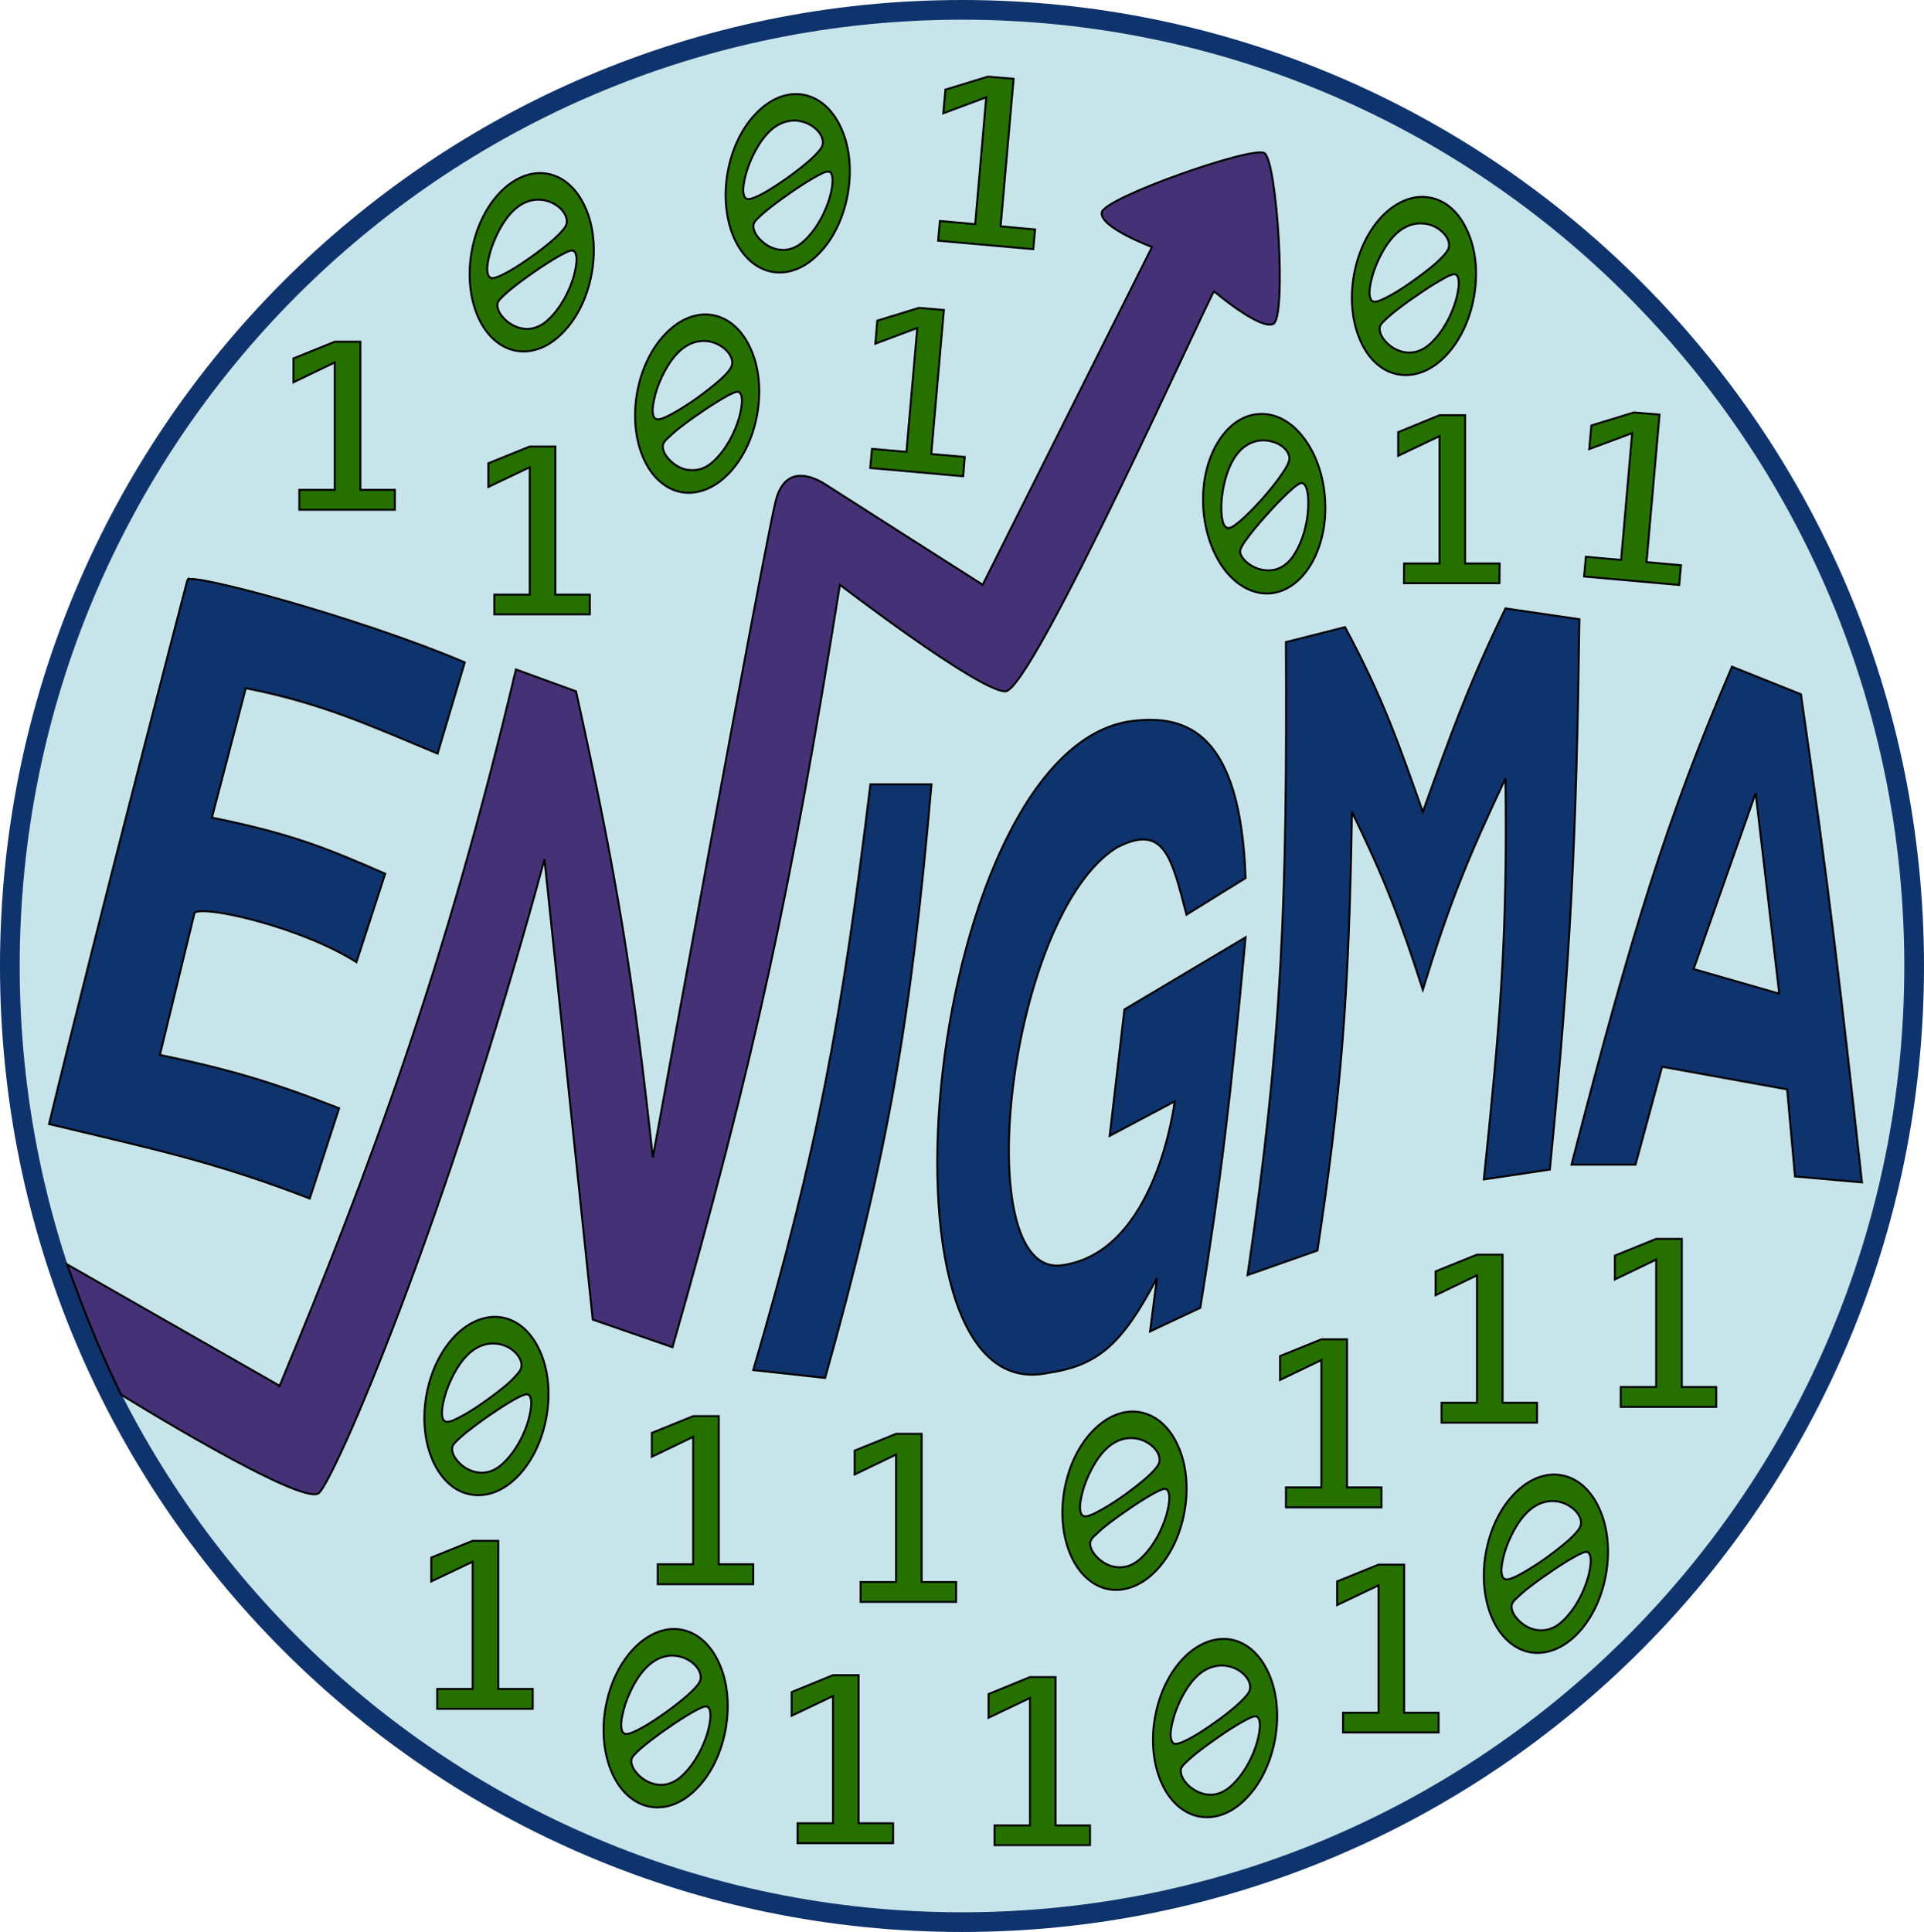 <svg version="1.2" xmlns="http://www.w3.org/2000/svg" viewBox="0 0 977 981" width="977" height="981">
	<title>Enigma-orginal-svg</title>
	<style>
		.s0 { fill: #c6e4e9;stroke: #0f336c;stroke-width: 10 } 
		.s1 { fill: #267000;stroke: #000000 } 
		.s2 { fill: #453276;stroke: #000000 } 
		.s3 { fill: #0f336c;stroke: #000000 } 
		.s4 { fill: #267000 } 
		.s5 { fill: none;stroke: #000000;stroke-width: 1 } 
	</style>
	<path id="Layer" class="s0" d="m972 490.5c0 268.1-216.5 485.4-483.5 485.4-267 0-483.5-217.3-483.5-485.4 0-268.2 216.5-485.5 483.5-485.5 267 0 483.5 217.3 483.5 485.5z"/>
	<path id="Layer" class="s1" d="m710 219.4l21-8.6h13v75.3h17.5l-0.1 10h-48.5l0.1-10h18v-64.7l-21 10z"/>
	<path id="Layer" class="s2" d="m142 703.6l-108-61.7c10.6 28.9 16.6 43.6 27.5 66.2 0 0 92.5 57.4 100.5 49.9 8-7.5 63-132.5 114.5-321.7l24.5 233.7 40.5 14c41.5-145.2 59.9-230.1 85-387.1 0 0 70.5 54.1 84 54.1 13.5 0 103.9-201.4 106-203.1 0 0 23 19.6 30 16.6 7-3 2-83.3-4.5-86.8-6.5-3.5-81 22.6-82.5 30.1-1.5 7.5 25.5 17.6 25.5 17.6l-86 171.5c0 0-76-48.4-79-50.4-3-2-20.5-13.5-26 7.5-5.5 21-62.5 333.7-62.5 333.7-10-92.3-18.5-144.2-39-236.7l-30.5-11.1c-35.6 150.8-75 255.5-120 363.7z"/>
	<path id="Layer" class="s3" d="m95.2 294.4c-1 3.9-44.2 168.7-70.3 276.3 53.3 12.8 83.4 18.9 132.4 37.8l14.9-45.8c-32.5-12.8-54.4-19.5-91-27.1l17.6-72.2c5.3-3.9 54.6 7.5 82.2 25.1l14.6-44.9c-30.9-13.5-48.3-20.4-88-28.5l17.2-65.7c38.5 7.6 62 18.5 97.4 33.2l13.8-46.3c-53.1-22.6-139.7-45.9-140.8-41.9z"/>
	<path id="Layer" class="s3" d="m442 398.2c-14.4 118.3-26.7 185.7-59.5 297.4l36.5 4c31.9-114.2 43.5-180.3 54-301.4z"/>
	<path id="Layer" class="s3" d="m532 697.1c25.6-3.8 37.7-14.4 55.5-48.2l-3.5 27.1 25.5-12c10.5-64.8 15.4-106.4 23-188.1l-61.5 36.6-7.5 64.2 33-17.5c0 0-9.1 76.7-57.3 83.2-48.2 6.5-27.2-178 27.9-212.1 24.1-12.5 27.8 5 35.4 34.1l30-18.6c-2.6-74.1-30-82.9-57-79.8-104.5 12-139 351.1-43.5 331.1z"/>
	<path id="Layer" class="s3" d="m653 326c0.6 128.6-1.5 199.7-19.5 321.4l35.5-12.5c12.1-80.2 16-128.8 17.5-222.7 16 32.9 23.9 52.7 36 90.3 13.4-43.6 22.9-67 42-107.3 1.1 82.6-3 126.2-11 203.6l33.5-5c10.7-108.4 13.5-169.6 15-279.4l-37.5-5.5c-18.7 38.3-28 64.5-42 103.3-11.8-33.2-19.7-56.9-39.5-93.8z"/>
	<path id="Layer" fill-rule="evenodd" class="s3" d="m879.5 338.5l35 14c14.1 96.8 20.3 151 31 247.8l-34-3-4-44.2-63.5-11.5-13.5 49.7h-32.5c30.9-119.6 48.7-176.3 81.5-252.8zm24 166l-12-101.8-31.5 89.3z"/>
	<path id="Layer" class="s1" d="m808.1 216l21.6-6.6 13 1.1-6.6 74.9 17.5 1.6-0.9 10-48.3-4.3 0.9-10 17.9 1.6 5.6-64.4-21.8 8.1z"/>
	<g id="Layer">
		<path id="Layer" class="s4" d="m445.5 162.8l21.2-6.5 12.6 1.1-6.4 73.1 17 1.5-0.8 9.8-47.2-4.2 0.9-9.7 17.5 1.5 5.5-62.9-21.3 8z"/>
		<path id="Layer" class="s5" d="m445.5 162.8l21.2-6.5 12.6 1.1-6.4 73.1 17 1.5-0.8 9.8-47.2-4.2 0.9-9.7 17.5 1.5 5.5-62.9-21.3 8z"/>
	</g>
	<path id="Layer" class="s1" d="m480.1 45.5l21.6-6.6 13 1.1-6.6 74.9 17.5 1.6-0.9 10-48.3-4.3 0.9-10 17.9 1.6 5.6-64.4-21.8 8.1z"/>
	<path id="Layer" class="s1" d="m248 235.2l21-8.5h13v75.2h17.5v10h-48.5v-10h18v-64.7l-21 10z"/>
	<path id="Layer" class="s1" d="m149 182l21-8.5h13v75.2h17.5v10.1h-48.5v-10.1h18v-64.7l-21 10.1z"/>
	<path id="Layer" class="s1" d="m820 637.5l21-8.5h13v75.2h17.5v10.1h-48.5v-10.1h18v-64.7l-21 10.1z"/>
	<path id="Layer" class="s1" d="m729 645.5l21-8.5h13v75.2h17.5v10.1h-48.5v-10.1h18v-64.7l-21 10.1z"/>
	<path id="Layer" class="s1" d="m650 688.5l21-8.5h13v75.2h17.5v10.1h-48.5v-10.1h18v-64.7l-21 10.1z"/>
	<path id="Layer" class="s1" d="m434 736.5l21-8.5h13v75.2h17.5v10.1h-48.5v-10.1h18v-64.7l-21 10.1z"/>
	<path id="Layer" class="s1" d="m331 727.5l21-8.5h13v75.2h17.5v10.1h-48.5v-10.1h18v-64.7l-21 10.1z"/>
	<path id="Layer" class="s1" d="m679 802.9l21-8.5h13v75.2h17.5v10h-48.5v-10h18v-64.7l-21 10z"/>
	<path id="Layer" class="s1" d="m502 860.1l21-8.6h13v75.3h17.5v10h-48.5v-10h18v-64.7l-21 10z"/>
	<path id="Layer" class="s1" d="m402 859.1l21-8.6h13v75.2h17.5v10.1h-48.5v-10.1h18v-64.6l-21 10z"/>
	<path id="Layer" class="s1" d="m219 790.8l21-8.5h13v75.2h17.5v10.1h-48.5v-10.1h18v-64.6l-21 10z"/>
	<path id="Layer" fill-rule="evenodd" class="s1" d="m384.5 210.3c-2.2 12.5-7.6 23.1-14.6 30.3-6.9 7.1-15.4 10.7-23.8 9.3-8.3-1.5-15.1-7.8-19.2-16.9-4.1-9.1-5.6-21-3.4-33.5 2.2-12.4 7.6-23.1 14.6-30.2 7-7.2 15.5-10.8 23.8-9.3 8.4 1.5 15.1 7.8 19.2 16.9 4.2 9.1 5.6 21 3.4 33.4zm-10-11.4q-0.6 0-1.3 0.3-0.7 0.2-1.7 0.7c-1.2 0.5-2.8 1.4-4.5 2.4-3.4 2-7.7 4.7-11.8 7.6-4.2 2.8-8.3 5.9-11.6 8.5-1.6 1.4-3 2.6-4.1 3.7-1.2 1-2 1.9-2.4 2.7-1 1.5-0.5 3.7 0.6 5.7 1.2 2.1 3.2 4.2 5.7 5.8 2.5 1.6 5.6 2.6 8.9 2.4 3.2-0.1 6.7-1.4 10-4.5 6.6-6.1 10.9-14.8 13-22 1-3.5 1.5-6.7 1.5-9.1-0.1-1.2-0.2-2.2-0.6-2.9-0.3-0.7-0.9-1.3-1.7-1.3zm-40.5 14c0.9 0 2.1-0.3 3.4-0.9 1.4-0.5 3-1.4 4.8-2.4 3.6-2 7.8-4.7 11.9-7.6 4.1-3 8.1-6.1 11.3-8.9 1.5-1.4 2.9-2.7 3.9-3.9 1.1-1.2 1.8-2.3 2.2-3.2 0.7-1.7 0.3-3.8-0.8-5.7-1.1-1.9-3-3.7-5.3-5-4.7-2.7-11.3-3.4-17.7 0.9-6.4 4.3-11.4 13.4-14.1 21.3-1.3 4-2.1 7.8-2.2 10.5 0 1.4 0.2 2.6 0.5 3.5q0.3 0.6 0.9 1 0.5 0.4 1.2 0.4z"/>
	<path id="Layer" fill-rule="evenodd" class="s1" d="m300.5 138.6c-2.2 12.4-7.6 23.1-14.6 30.2-6.9 7.2-15.4 10.8-23.8 9.3-8.3-1.5-15.1-7.8-19.2-16.9-4.1-9.1-5.6-21-3.4-33.4 2.2-12.5 7.6-23.1 14.6-30.3 7-7.1 15.5-10.8 23.8-9.3 8.4 1.5 15.1 7.8 19.2 16.9 4.2 9.1 5.6 21 3.4 33.5zm-10-11.4q-0.6 0-1.3 0.2-0.7 0.3-1.7 0.7c-1.2 0.6-2.8 1.4-4.5 2.4-3.4 2-7.7 4.7-11.8 7.6-4.2 2.9-8.3 5.9-11.6 8.6-1.6 1.3-3 2.5-4.1 3.6-1.2 1.1-2 2-2.4 2.7-1 1.5-0.5 3.7 0.6 5.8 1.2 2 3.2 4.2 5.7 5.7 2.5 1.6 5.6 2.6 8.9 2.5 3.2-0.2 6.7-1.5 10-4.6 6.6-6.1 10.9-14.8 13-21.9 1-3.6 1.5-6.8 1.5-9.2-0.1-1.1-0.2-2.1-0.6-2.8-0.3-0.8-0.9-1.3-1.7-1.3zm-40.5 14c0.9 0 2.1-0.4 3.4-0.9 1.4-0.6 3-1.4 4.8-2.4 3.6-2 7.8-4.8 11.9-7.7 4.1-2.9 8.1-6.1 11.3-8.9 1.5-1.4 2.9-2.7 3.9-3.9 1.1-1.2 1.8-2.2 2.2-3.1 0.7-1.8 0.3-3.9-0.8-5.8-1.1-1.9-3-3.7-5.3-5-4.7-2.6-11.3-3.4-17.7 1-6.4 4.3-11.4 13.4-14.1 21.3-1.3 4-2.1 7.7-2.2 10.5 0 1.3 0.2 2.5 0.5 3.4q0.3 0.7 0.9 1.1 0.5 0.4 1.2 0.4z"/>
	<path id="Layer" fill-rule="evenodd" class="s1" d="m748.5 150.6c-2.2 12.5-7.6 23.1-14.6 30.3-6.9 7.1-15.4 10.7-23.8 9.2-8.3-1.4-15.1-7.7-19.2-16.9-4.1-9.1-5.6-20.9-3.4-33.4 2.2-12.5 7.6-23.1 14.6-30.3 7-7.1 15.5-10.7 23.8-9.2 8.4 1.4 15.1 7.7 19.2 16.9 4.2 9.1 5.6 20.9 3.4 33.4zm-10-11.4q-0.6 0-1.3 0.3-0.7 0.2-1.7 0.6c-1.2 0.6-2.8 1.5-4.5 2.5-3.5 2-7.7 4.7-11.8 7.6-4.2 2.8-8.3 5.9-11.6 8.5-1.6 1.3-3 2.6-4.1 3.6-1.2 1.1-2 2-2.4 2.7-1 1.6-0.5 3.7 0.6 5.8 1.2 2.1 3.2 4.2 5.7 5.8 2.5 1.5 5.6 2.6 8.9 2.4 3.2-0.1 6.7-1.5 10-4.5 6.6-6.1 10.9-14.8 13-22 1-3.5 1.5-6.8 1.5-9.1-0.1-1.2-0.2-2.2-0.6-2.9-0.3-0.8-0.9-1.3-1.7-1.3zm-40.5 14c0.9 0 2.1-0.3 3.4-0.9 1.4-0.6 3-1.4 4.8-2.4 3.6-2 7.8-4.7 11.9-7.7 4.1-2.9 8.1-6 11.3-8.8 1.5-1.4 2.9-2.8 3.9-3.9 1.1-1.2 1.8-2.3 2.2-3.2 0.7-1.8 0.3-3.8-0.8-5.7-1.1-1.9-3-3.7-5.3-5.1-4.7-2.6-11.3-3.3-17.7 1-6.4 4.3-11.4 13.4-14.1 21.3-1.3 4-2.1 7.7-2.2 10.5 0 1.4 0.2 2.6 0.6 3.4q0.2 0.7 0.8 1.1 0.5 0.4 1.2 0.4z"/>
	<path id="Layer" fill-rule="evenodd" class="s1" d="m672.9 254.1c0.7 12.6-2.2 24.2-7.4 32.8-5.2 8.5-12.6 13.9-21.1 14.4-8.5 0.4-16.5-4.2-22.6-12.1-6-8-10.1-19.2-10.8-31.8-0.7-12.7 2.2-24.3 7.4-32.8 5.2-8.6 12.6-14 21.1-14.4 8.5-0.5 16.5 4.1 22.5 12.1 6.1 7.9 10.2 19.2 10.9 31.8zm-12.4-8.8q-0.5 0.1-1.1 0.5-0.7 0.4-1.5 1c-1.1 0.9-2.4 2-3.9 3.4-2.9 2.7-6.4 6.3-9.8 10.1-3.4 3.7-6.7 7.6-9.3 10.9-1.3 1.7-2.4 3.2-3.3 4.5-0.8 1.3-1.4 2.4-1.7 3.2-0.6 1.7 0.4 3.7 2 5.4 1.6 1.8 4 3.4 6.8 4.4 2.8 0.9 6 1.3 9.2 0.4 3.1-0.9 6.2-3 8.8-6.8 5-7.4 7.2-16.8 7.6-24.2 0.2-3.8 0-7-0.6-9.3-0.3-1.1-0.7-2.1-1.2-2.7-0.5-0.6-1.2-1-2-0.8zm-36.2 22.8c0.8-0.2 1.9-0.8 3.1-1.7 1.2-0.9 2.6-2 4.1-3.4 3-2.8 6.5-6.4 9.9-10.2 3.3-3.8 6.5-7.7 8.9-11.2 1.2-1.7 2.3-3.3 3-4.7 0.8-1.3 1.3-2.6 1.4-3.5 0.3-1.9-0.6-3.8-2.1-5.4-1.5-1.6-3.7-3-6.3-3.7-5.1-1.6-11.7-0.8-17 4.9-5.2 5.6-8.1 15.6-8.9 23.9-0.4 4.2-0.3 8 0.3 10.8 0.2 1.3 0.7 2.4 1.2 3.2q0.5 0.6 1.1 0.8 0.6 0.3 1.3 0.2z"/>
	<path id="Layer" fill-rule="evenodd" class="s1" d="m277.5 719.3c-2.2 12.5-7.6 23.1-14.6 30.3-6.9 7.1-15.4 10.7-23.8 9.2-8.3-1.4-15.1-7.8-19.2-16.9-4.1-9.1-5.6-20.9-3.4-33.4 2.2-12.5 7.6-23.1 14.6-30.3 7-7.1 15.5-10.7 23.8-9.3 8.4 1.5 15.1 7.8 19.2 16.9 4.2 9.2 5.6 21 3.4 33.5zm-10-11.4q-0.6 0-1.3 0.3-0.7 0.2-1.7 0.6c-1.2 0.6-2.8 1.4-4.5 2.4-3.4 2-7.7 4.8-11.8 7.6-4.2 2.9-8.3 6-11.6 8.6-1.6 1.3-3 2.6-4.1 3.6-1.2 1.1-2 2-2.4 2.7-1 1.6-0.5 3.7 0.6 5.8 1.2 2.1 3.2 4.2 5.7 5.8 2.5 1.5 5.6 2.6 8.9 2.4 3.2-0.1 6.7-1.5 10-4.6 6.6-6.1 10.9-14.7 13-21.9 1-3.6 1.5-6.8 1.5-9.1-0.1-1.2-0.2-2.2-0.6-2.9-0.3-0.8-0.9-1.3-1.7-1.3zm-40.5 14c0.9 0 2.1-0.3 3.4-0.9 1.4-0.6 3-1.4 4.8-2.4 3.6-2 7.8-4.7 11.9-7.7 4.1-2.9 8.1-6 11.3-8.8 1.5-1.4 2.9-2.8 3.9-4 1.1-1.1 1.8-2.2 2.2-3.1 0.7-1.8 0.3-3.8-0.8-5.7-1.1-1.9-3-3.8-5.3-5.1-4.7-2.6-11.3-3.3-17.7 1-6.4 4.3-11.4 13.4-14.1 21.3-1.3 4-2.1 7.7-2.2 10.5 0 1.4 0.2 2.6 0.5 3.4q0.3 0.7 0.9 1.1 0.5 0.4 1.2 0.4z"/>
	<path id="Layer" fill-rule="evenodd" class="s1" d="m601.5 767.3c-2.2 12.5-7.6 23.1-14.6 30.3-6.9 7.1-15.4 10.7-23.8 9.3-8.3-1.5-15.1-7.8-19.2-16.9-4.1-9.1-5.6-21-3.4-33.5 2.2-12.4 7.6-23.1 14.6-30.2 7-7.2 15.5-10.8 23.8-9.3 8.4 1.5 15.1 7.8 19.2 16.9 4.2 9.1 5.6 21 3.4 33.4zm-10-11.4q-0.6 0-1.3 0.3-0.7 0.2-1.7 0.7c-1.2 0.5-2.8 1.4-4.5 2.4-3.5 2-7.7 4.7-11.8 7.6-4.2 2.8-8.3 5.9-11.6 8.5-1.6 1.4-3 2.6-4.1 3.7-1.2 1-2 1.9-2.4 2.7-1 1.5-0.5 3.7 0.6 5.7 1.2 2.1 3.2 4.2 5.7 5.8 2.5 1.6 5.6 2.6 8.9 2.4 3.2-0.1 6.7-1.4 10-4.5 6.6-6.1 10.9-14.8 13-22 1-3.5 1.5-6.7 1.5-9.1-0.1-1.2-0.2-2.2-0.6-2.9-0.3-0.7-0.9-1.3-1.7-1.3zm-40.5 14c0.9 0 2.1-0.3 3.4-0.9 1.4-0.5 3-1.4 4.8-2.4 3.6-2 7.8-4.7 11.9-7.6 4.1-3 8.1-6.1 11.3-8.9 1.5-1.4 2.9-2.7 3.9-3.9 1.1-1.2 1.8-2.3 2.2-3.2 0.7-1.7 0.3-3.8-0.8-5.7-1.1-1.9-3-3.7-5.3-5-4.7-2.7-11.3-3.4-17.7 0.9-6.4 4.3-11.4 13.4-14.1 21.3-1.3 4-2.1 7.8-2.2 10.5 0 1.4 0.2 2.6 0.6 3.5q0.2 0.6 0.8 1 0.5 0.4 1.2 0.4z"/>
	<path id="Layer" fill-rule="evenodd" class="s1" d="m368.5 877.8c-2.2 12.4-7.6 23.1-14.6 30.2-6.9 7.2-15.4 10.8-23.8 9.3-8.3-1.5-15.1-7.8-19.2-16.9-4.1-9.1-5.6-21-3.4-33.4 2.2-12.5 7.6-23.1 14.6-30.3 7-7.1 15.5-10.8 23.8-9.3 8.4 1.5 15.1 7.8 19.2 16.9 4.2 9.1 5.6 21 3.4 33.5zm-10-11.4q-0.6 0-1.3 0.2-0.7 0.3-1.7 0.7c-1.2 0.6-2.8 1.4-4.5 2.4-3.4 2-7.7 4.7-11.8 7.6-4.2 2.9-8.3 5.9-11.6 8.6-1.6 1.3-3 2.5-4.1 3.6-1.2 1.1-2 2-2.4 2.7-1 1.5-0.5 3.7 0.6 5.8 1.2 2 3.2 4.2 5.7 5.7 2.5 1.6 5.6 2.6 8.9 2.5 3.2-0.2 6.7-1.5 10-4.6 6.6-6.1 10.9-14.8 13-21.9 1-3.6 1.5-6.8 1.5-9.2-0.1-1.1-0.2-2.1-0.6-2.9-0.3-0.7-0.9-1.2-1.7-1.2zm-40.5 14c0.9 0 2.1-0.4 3.4-0.9 1.4-0.6 3-1.4 4.8-2.4 3.6-2 7.8-4.8 11.9-7.7 4.1-2.9 8.1-6.1 11.3-8.9 1.5-1.4 2.9-2.7 3.9-3.9 1.1-1.2 1.8-2.2 2.2-3.1 0.7-1.8 0.3-3.9-0.8-5.8-1.1-1.9-3-3.7-5.3-5-4.7-2.6-11.3-3.4-17.7 1-6.4 4.3-11.4 13.3-14.1 21.3-1.3 4-2.1 7.7-2.2 10.5 0 1.3 0.2 2.5 0.5 3.4q0.3 0.7 0.9 1.1 0.5 0.4 1.2 0.4z"/>
	<path id="Layer" fill-rule="evenodd" class="s1" d="m647.5 882.8c-2.2 12.4-7.6 23.1-14.6 30.2-6.9 7.2-15.4 10.8-23.8 9.3-8.3-1.5-15.1-7.8-19.2-16.9-4.1-9.1-5.6-21-3.4-33.4 2.2-12.5 7.6-23.1 14.6-30.3 7-7.1 15.5-10.7 23.8-9.3 8.4 1.5 15.1 7.8 19.2 16.9 4.2 9.1 5.6 21 3.4 33.5zm-10-11.4q-0.6 0-1.3 0.2-0.7 0.3-1.7 0.7c-1.2 0.6-2.8 1.4-4.5 2.4-3.5 2-7.7 4.7-11.8 7.6-4.2 2.9-8.3 5.9-11.6 8.6-1.6 1.3-3 2.6-4.1 3.6-1.2 1.1-2 2-2.4 2.7-1 1.5-0.5 3.7 0.6 5.8 1.2 2.1 3.2 4.2 5.7 5.7 2.5 1.6 5.6 2.6 8.9 2.5 3.2-0.2 6.7-1.5 10-4.6 6.6-6.1 10.9-14.7 13-21.9 1-3.6 1.5-6.8 1.5-9.1-0.1-1.2-0.2-2.2-0.6-2.9-0.3-0.8-0.9-1.3-1.7-1.3zm-40.5 14c0.9 0 2.1-0.4 3.4-0.9 1.4-0.6 3-1.4 4.8-2.4 3.6-2 7.8-4.8 11.9-7.7 4.1-2.9 8.1-6 11.3-8.9 1.5-1.4 2.9-2.7 3.9-3.9 1.1-1.1 1.8-2.2 2.2-3.1 0.7-1.8 0.3-3.9-0.8-5.8-1.1-1.9-3-3.7-5.3-5-4.7-2.6-11.3-3.3-17.7 1-6.4 4.3-11.4 13.4-14.1 21.3-1.3 4-2.1 7.7-2.2 10.5 0 1.4 0.2 2.5 0.6 3.4q0.2 0.7 0.8 1.1 0.5 0.4 1.2 0.4z"/>
	<path id="Layer" fill-rule="evenodd" class="s1" d="m815.5 799.3c-2.2 12.5-7.6 23.1-14.6 30.3-6.9 7.1-15.4 10.7-23.8 9.3-8.3-1.5-15.1-7.8-19.2-16.9-4.1-9.1-5.6-21-3.4-33.5 2.2-12.4 7.6-23.1 14.6-30.2 7-7.2 15.5-10.8 23.8-9.3 8.4 1.5 15.1 7.8 19.2 16.9 4.2 9.1 5.6 21 3.4 33.4zm-10-11.4q-0.6 0-1.3 0.3-0.7 0.2-1.7 0.7c-1.2 0.5-2.8 1.4-4.5 2.4-3.5 2-7.7 4.7-11.8 7.6-4.2 2.8-8.3 5.9-11.6 8.5-1.6 1.4-3 2.6-4.1 3.7-1.2 1-2 1.9-2.4 2.7-1 1.5-0.5 3.7 0.6 5.7 1.2 2.1 3.2 4.2 5.7 5.8 2.5 1.6 5.6 2.6 8.9 2.4 3.2-0.1 6.7-1.4 10-4.5 6.6-6.1 10.9-14.8 13-22 1-3.5 1.5-6.7 1.5-9.1-0.1-1.2-0.2-2.2-0.6-2.9-0.3-0.7-0.9-1.3-1.7-1.3zm-40.5 14c0.9 0 2.1-0.3 3.4-0.9 1.4-0.5 3-1.4 4.8-2.4 3.6-2 7.8-4.7 11.9-7.6 4.1-3 8.1-6.1 11.3-8.9 1.5-1.4 2.9-2.7 3.9-3.9 1.1-1.2 1.8-2.3 2.2-3.2 0.7-1.7 0.3-3.8-0.8-5.7-1.1-1.9-3-3.7-5.3-5-4.7-2.7-11.3-3.4-17.7 0.9-6.4 4.3-11.4 13.4-14.1 21.3-1.3 4-2.1 7.8-2.2 10.5 0 1.4 0.2 2.6 0.6 3.5q0.2 0.6 0.8 1 0.5 0.4 1.2 0.4z"/>
	<path id="Layer" fill-rule="evenodd" class="s1" d="m430.5 98.4c-2.2 12.5-7.6 23.2-14.6 30.3-6.9 7.2-15.4 10.8-23.8 9.3-8.3-1.5-15.1-7.8-19.2-16.9-4.1-9.1-5.6-21-3.4-33.5 2.2-12.4 7.6-23.1 14.6-30.2 7-7.2 15.5-10.8 23.8-9.3 8.4 1.5 15.1 7.8 19.2 16.9 4.2 9.1 5.6 21 3.4 33.4zm-10-11.3q-0.6 0-1.3 0.2-0.7 0.3-1.7 0.7c-1.2 0.6-2.8 1.4-4.5 2.4-3.4 2-7.7 4.7-11.8 7.6-4.2 2.9-8.3 5.9-11.6 8.6-1.6 1.3-3 2.5-4.1 3.6-1.2 1-2 2-2.4 2.7-1 1.5-0.5 3.7 0.6 5.7 1.2 2.1 3.2 4.2 5.7 5.8 2.5 1.6 5.6 2.6 8.9 2.5 3.2-0.2 6.7-1.5 10-4.6 6.6-6.1 10.9-14.8 13-21.9 1-3.6 1.5-6.8 1.5-9.2-0.1-1.1-0.2-2.1-0.6-2.9-0.3-0.7-0.9-1.2-1.7-1.2zm-40.5 14c0.9 0 2.1-0.4 3.4-0.9 1.4-0.6 3-1.4 4.8-2.4 3.6-2 7.8-4.8 11.9-7.7 4.1-2.9 8.1-6.1 11.3-8.9 1.5-1.4 2.9-2.7 3.9-3.9 1.1-1.2 1.8-2.2 2.2-3.1 0.7-1.8 0.3-3.9-0.8-5.8-1.1-1.9-3-3.7-5.3-5-4.7-2.7-11.3-3.4-17.7 0.9-6.4 4.4-11.4 13.4-14.1 21.4-1.3 3.9-2.1 7.7-2.2 10.5 0 1.3 0.2 2.5 0.5 3.4q0.3 0.7 0.9 1.1 0.5 0.4 1.2 0.4z"/>
</svg>